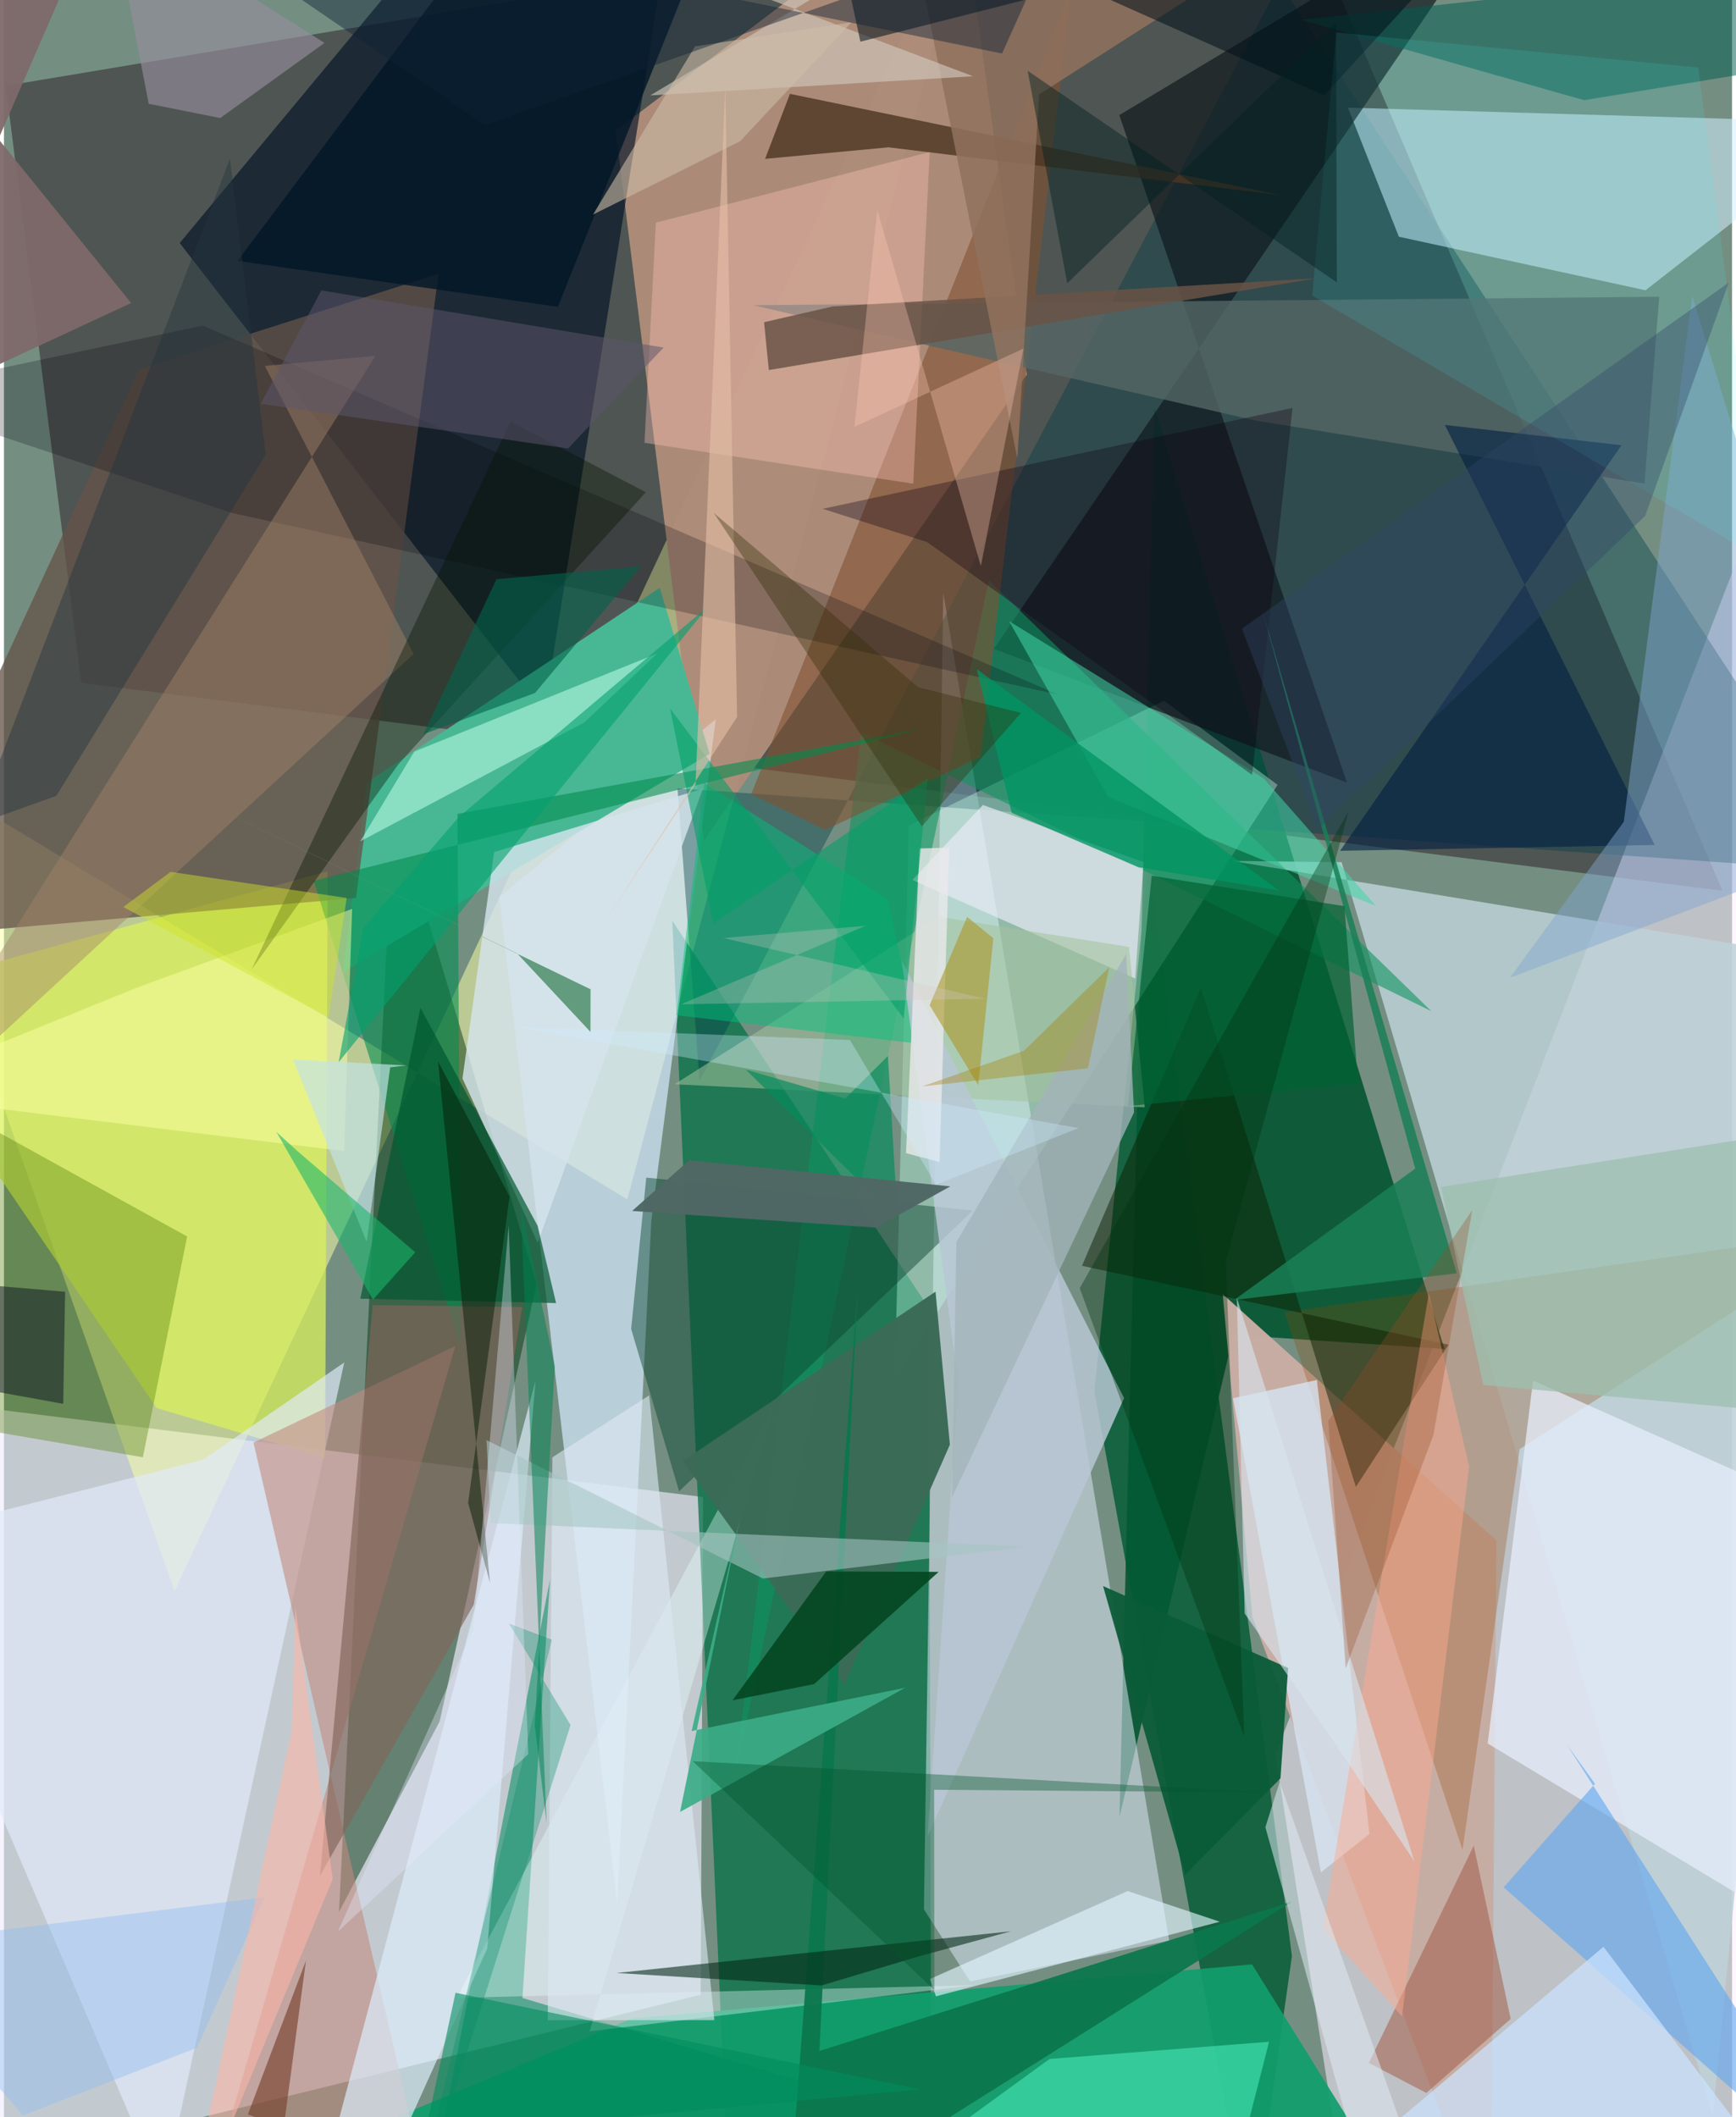 <svg xmlns="http://www.w3.org/2000/svg" width="228" height="278" viewBox="0 0 836 1024"><path fill="#748f82" d="M0 0h836v1024H0z"/><path fill="#efecfe" fill-opacity=".631" d="M338.212 724.07l-1.143 240.724L-62 1062.764l26.747-385.024z"/><path fill="#30252b" fill-opacity=".545" d="M.856 41.499L620.69-62l210.666 492.834-793.932-100.56z"/><path fill="#ffedff" fill-opacity=".533" d="M836.02 1035.165L652.566 1086l-37.48-237.43L861.91 210.135z"/><path fill="#f9ffa7" fill-opacity=".529" d="M301.573 580.106L-62 360.248 82.563 769.642 471.857-62z"/><path fill="#0f5b39" fill-opacity=".996" d="M594.773 645.63l102.107 6.848-140.265-455.306-16.976 681.683z"/><path fill="#026f45" fill-opacity=".729" d="M351.677 1086l-28.373-640.734 124.222 187.546 1.153 427.151z"/><path fill="#ae8d79" fill-opacity=".973" d="M494.85 181.174L461.267-62 295.956 63.182l42.715 343.37z"/><path fill="#dce5f6" fill-opacity=".537" d="M467.399 958.348l96.306-19.726L454.4 286.755l-9.338 636.737z"/><path fill="#02340b" fill-opacity=".478" d="M162.09 924.69l48.68-92.101 46.867-211.514-69.12-232.07z"/><path fill="#d6e9ff" fill-opacity=".698" d="M313.197 590.257l31.151-242.4-104.704 85.961 57.02 486.582z"/><path fill="#001125" fill-opacity=".635" d="M326.203-62h-91.941L85.022 117.538l176.245 227.215z"/><path fill="#005a33" fill-opacity=".812" d="M623.086 946.095l-69.323-529.147-26.245 256.067L603.268 1086z"/><path fill="#003d4a" fill-opacity=".4" d="M898 421.859L617.242-8.234l-280.72 530.889-10.69-141.389z"/><path fill="#c3ffe7" fill-opacity=".38" d="M616.164 379.614L430.937 666.68l6.795-267.438 123.462-60.353z"/><path fill="#bed2d8" fill-opacity=".843" d="M826.682 1023.527L647.132 417.03l-53.245-.65L881.6 463.806z"/><path fill="#119e6d" fill-opacity=".922" d="M603.807 950.11L304.06 976.212l-189.568 79.235 569.48 23.537z"/><path fill="#dbf259" fill-opacity=".725" d="M155.352 705.178l1.249-283.756L-62 481.365l135.883 199.64z"/><path fill="#d5f0ff" fill-opacity=".541" d="M794.14 140.393l-119.318-25.89-24.652-62.435L898 59.332z"/><path fill="#c6aca3" fill-opacity=".992" d="M589.588 625.902l14.37 156.274L719.255 1086l2.717-340.944z"/><path fill="#48b894" d="M163.918 470.273l11.587-91.8 141.726-94.15 24.161 80.26z"/><path fill="#645349" fill-opacity=".761" d="M210.225 132.42L170.33 434.302-62 454.473 65.387 178.606z"/><path fill="#10191e" fill-opacity=".694" d="M478.861 313.841L735.433-62 539.575 55.68l110.111 322.823z"/><path fill="#8e4400" fill-opacity=".275" d="M898 594.69l-278.497 39.993 86.111 260.106 27.64-193.903z"/><path fill="#008a5f" fill-opacity=".545" d="M250.831 966.348l13.334-202.314-60.728 309.93 262.283-43.35z"/><path fill="#0f955f" fill-opacity=".588" d="M353.76 858.492l122.695-577.787L690.54 489.074 414.748 354.196z"/><path fill="#e0eaf9" fill-opacity=".682" d="M76.905 1060.817L164.63 658.97l-68.274 47.018-154.41 39.26z"/><path fill="#c28a7e" fill-opacity=".588" d="M198.201 1031.887L120.72 697.71l97.671-46.722L91.765 1086z"/><path fill="#d7e5f3" fill-opacity=".78" d="M637.09 905.634l-42.49-229.38 40.543-8.798 25.46 219.55z"/><path fill="#e6eefc" fill-opacity=".737" d="M898 951.69L717.784 843.273l21.953-175.56L898 738.327z"/><path fill="#815232" fill-opacity=".604" d="M472.44 366.033L516.663-7.27 361.505 384.1l35.767 17.314z"/><path fill="#4e7c00" fill-opacity=".357" d="M-62 682.632V514.858l150.623 83.175-21.418 106.801z"/><path fill="#eaebf7" fill-opacity=".671" d="M439.49 425.602l107.75 47.66 4.066-56.303-77.732-27.613z"/><path fill="#dbecfb" fill-opacity=".698" d="M257.193 667.646l-23.408 274.792L169.068 1086h-23.243z"/><path fill="#0a4630" fill-opacity=".467" d="M326.626 721.303l-23.202-78.537 7.31-73.192 158.04 15.893z"/><path fill="#556766" fill-opacity=".788" d="M800.776 143.524l-7.117 90.4-188.437-30.584-242.859-55.71z"/><path fill="#008b4d" fill-opacity=".576" d="M219.395 393.644l226.18-41.416-295.777 73.753L221.02 651.37z"/><path fill="#d5e4ec" fill-opacity=".816" d="M338.108 381.447L237.15 412.106l-15.327 109.508 36.375 79.438z"/><path fill="#ffc3b8" fill-opacity=".365" d="M439.879 233.942l7.975-160.412-132.467 34.19-5.525 106.446z"/><path fill="#62a7f0" fill-opacity=".627" d="M755.987 843.665l13.698 19.07-44.157 50.108L898 1065.18z"/><path fill="#005d51" fill-opacity=".514" d="M898 26.6L764.393 48.456 627.697 9.626 898-19.81z"/><path fill="#4c3623" fill-opacity=".808" d="M618.136 94.466L380.242 45.393l-12.028 31.434 59.729-5.571z"/><path fill="#e9feff" fill-opacity=".365" d="M469.411 960.147l-250.409 6.146L373.003 678.72l-89.698 303.766z"/><path fill="#a5c29d" fill-opacity=".549" d="M452.243 443.365l-127.817 81.06 227.45 11.153-7.617-77.59z"/><path fill="#000109" fill-opacity=".231" d="M96.198 157.468l413.728 178.46-399.53-87.817L-62 190.855z"/><path fill="#40d5a7" fill-opacity=".545" d="M609.409 376.473l54.401 61.772-129.686-52.821-47.864-84.986z"/><path fill="#00c27e" fill-opacity=".482" d="M427.541 434.768l15.225 70.055-117.469-13.797 13.538-112.298z"/><path fill="#0c1d00" fill-opacity=".486" d="M698.847 650.392l-44.838 68.775-74.976-241.337-57.523 134.406z"/><path fill="#001f41" fill-opacity=".6" d="M782.534 215.349l-85.47-9.818 101.515 203.16-152.18 2.815z"/><path fill="#befce6" fill-opacity=".565" d="M198.529 363.482l117.447-47.393-35.103 33.256-108.515 57.596z"/><path fill="#a58368" fill-opacity=".451" d="M126.218 176.98l71.98 139.3L-62 556.363 179.705 172.11z"/><path fill="#fdffa6" fill-opacity=".482" d="M168.425 439.606L63.983 477.819-62 528.969l226.571 27.795z"/><path fill="#b8c7d4" fill-opacity=".839" d="M541.892 676.224L434.232 464.41l27.474 204.942-14.818 218.658z"/><path fill="#005831" fill-opacity=".69" d="M258.162 592.873l-56.677-105.459-29.09 140.722 94.714 2.112z"/><path fill="#81a6d2" fill-opacity=".459" d="M728.564 472.907l55.072-75.448 33.12-254.332L898 408.76z"/><path fill="#4bedbc" fill-opacity=".565" d="M505.84 995.837l106.197-8.314L586.79 1086l-172.938-23.286z"/><path fill="#695346" fill-opacity=".835" d="M634.6 134.623l-264.577 44.358-2.309-23.141 33.24-7.633z"/><path fill="#a25b48" fill-opacity=".525" d="M660.294 997.755l27.819 14.53 40.777-35.813-17.853-83.81z"/><path fill="#3b6b57" fill-opacity=".988" d="M457.617 698.749l-6.956-74.022-122.29 81.967 78.179 108.051z"/><path fill="#0b764c" fill-opacity=".933" d="M413.023 623.125l-18.546 368.872 228.781-72.323-243.929 153.55z"/><path fill="#cbe3ff" fill-opacity=".714" d="M496.762 1086h105.941l171.093-144.405 89.297 118.139z"/><path fill="#90715d" fill-opacity=".859" d="M433.883-59.668l209.52 14.15-142.635 91.169-10.513 176.199z"/><path fill="#0a5c38" fill-opacity=".941" d="M531.717 767.115l89.526 39.618-3.697 53.377-46.119 46.655z"/><path fill="#041400" fill-opacity=".38" d="M190.778 369.696L310.51 238.088l-65.473-34.276-125.214 265.067z"/><path fill="#d1c9bc" fill-opacity=".631" d="M468.82 36.89l-156.154 9.256L493.47-62 283.413-33.155z"/><path fill="#044621" fill-opacity=".898" d="M452.158 760.28l-54.37-.24-45.318 62.331 39.483-7.84z"/><path fill="#021727" fill-opacity=".812" d="M113.004 126.156l154.94 22.227 62.39-155.777L235.311-36.6z"/><path fill="#80655a" fill-opacity=".647" d="M152.863 907.28l74.436-131.227L250.7 632.172l-72.337-.955z"/><path fill="#e2f6ff" fill-opacity=".631" d="M588.187 929.464L450.86 965.548l-2.839-8.397 95.626-42.515z"/><path fill="#9dbfae" fill-opacity=".753" d="M839.78 551.314l-144.643 22.755 20.48 95.8L898 686.315z"/><path fill="#5c576b" fill-opacity=".525" d="M272.885 216.92l-148.628-21.65 29.313-54.814 165.552 27.66z"/><path fill="#197f56" fill-opacity=".851" d="M702.834 615.84l-107.656 12.913 87.554-63.53-74.244-270.972z"/><path fill="#ddeaf3" fill-opacity=".6" d="M265.297 704.861l46.822-29.954 31.562 302.162-80.604.057z"/><path fill="#00111a" fill-opacity=".549" d="M414.322 20.156L396.73-62 638.614 46.13 737.808-62z"/><path fill="#002714" fill-opacity=".573" d="M395.508 960.287l-99.161-6.023 190.726-20.168-44.764 12.22z"/><path fill="#eaeaeb" fill-opacity=".796" d="M442.917 410.368l14.396-.37-4.69 152.043-16.234-4.29z"/><path fill="#a4c5c1" fill-opacity=".584" d="M235.461 736.638l-2.012-40.108 133.697 66.937 127.51-15.385z"/><path fill="#aa9628" fill-opacity=".592" d="M478.639 453.812l-12.696-10.341-18.135 42.718 23.521 38.667z"/><path fill="#38ffff" fill-opacity=".11" d="M644.555 15.696L819.61 32.69l31.243 238.207-217.962-127.94z"/><path fill="#006133" fill-opacity=".702" d="M543.774 534.965l111.275-11.041-6.568-85.639-93.217-14.716z"/><path fill="#110012" fill-opacity=".337" d="M396.078 246.096l50.533 16.087 157.2 112.62 19.577-177.51z"/><path fill="#fda98f" fill-opacity=".478" d="M708.838 709.297l-19.535-83.738-51.312 307.166 38.366 42.555z"/><path fill="#968e9d" fill-opacity=".635" d="M155.066 20.774l-50.451 36.321-34.606-6.921L51.847-44.53z"/><path fill="#c2e3e5" fill-opacity=".675" d="M186.849 516.22l-11.393 84.4-35.653-88.195 54.832 2.901z"/><path fill="#ffcbb5" fill-opacity=".333" d="M422.494 101.616l-11.067 104.851 81.774-37.882-20.603 105.195z"/><path fill="#a2b4ba" fill-opacity=".769" d="M458.628 724.218l88.077-186.19-3.792-76.598-82.155 139.298z"/><path fill="#1bb56b" fill-opacity=".58" d="M198.955 605.685l-20.433 22.911-46.798-81.208 10.218 9.336z"/><path fill="#cfe329" fill-opacity=".463" d="M57.763 438.681l99.23 53.43 8.811-57.79-85.179-12.643z"/><path fill="#02a16f" fill-opacity=".6" d="M161.915 513.74L341.01 292.932l-121.068 102.32-46.029 53.579z"/><path fill="#00330e" fill-opacity=".369" d="M600.028 839.99l-8.944-230.063 59.528-217.85-130.198 230.966z"/><path fill="#753f2b" fill-opacity=".635" d="M135.577 1027.051l151.323 57.262-168.889-61.639 28.082-74.375z"/><path fill="#078d68" fill-opacity=".341" d="M194.392 1086l70.647-292.966-20.766-7.81 29.833 49.09z"/><path fill="#018152" fill-opacity=".518" d="M256.814 834.52l5.718 47.529-12.545-298.62 16.489 77.247z"/><path fill="#009563" fill-opacity=".78" d="M470.632 323.646l146.133 107.015-67.946-11.23-61.317-26.321z"/><path fill="#cebda6" fill-opacity=".584" d="M410.008 10.748l-75.674 11.69-49.39 81.355 71.138-35.454z"/><path fill="#7e696a" fill-opacity=".949" d="M-62-6.089L61.528 146.572-62 203.915 27.201-1.567z"/><path fill="#038b5b" fill-opacity=".671" d="M358.872 517.342l48.112 13.974 20.658-20.588 4.68 78.721z"/><path fill="#23353e" fill-opacity=".439" d="M25.336 384.926l-39.315 14.07L109.353 76.701l17.287 143.2z"/><path fill="#e0ebf4" fill-opacity=".537" d="M681.23 1042.54l-64.093-180.683-6.899 21.916L666.512 1086z"/><path fill="#506865" fill-opacity=".976" d="M331.445 561.185L457.83 573.81l-35.92 19.924-118.018-8.036z"/><path fill="#090f1f" fill-opacity=".486" d="M29.59 624.772L-62 616.974v45.58l90.674 16.434z"/><path fill="#3bad87" fill-opacity=".914" d="M356.195 733.69l-29.11 142.676 108.896-60.056-103.302 20.927z"/><path fill="#00a068" fill-opacity=".565" d="M446.976 376.374l-11.699 116.231-113.04-149.945 20.922 103.961z"/><path fill="#e4bea6" fill-opacity=".604" d="M290.863 445.458l43.676-66.012 14.402-337.018 5.723 304.322z"/><path fill="#302c03" fill-opacity=".357" d="M444.051 399.69L343.387 248.067l98.938 84.352 49.67 12.379z"/><path fill="#d7e3ed" fill-opacity=".624" d="M596.442 627.678l3.783 152.714 41.898 60.16 40.197 59.706z"/><path fill="#a67f04" fill-opacity=".369" d="M524.39 516.708l-80.22 8.755 49.234-17.199 41.347-40.496z"/><path fill="#002021" fill-opacity=".443" d="M514.383 137.004L495.239 34.236l149.58 102.37-.415-125.626z"/><path fill="#8fbcf4" fill-opacity=".412" d="M126.13 917.63l-32.752 72.78-84.103 32.778L-62 941.023z"/><path fill="#00562c" fill-opacity=".38" d="M449.994 865.643l.12 96.9L333.18 851.818l277.83 15.144z"/><path fill="#984b27" fill-opacity=".306" d="M649.122 806.888l-8.473-119.655 69.688-101.982-18.76 108.718z"/><path fill="#018d5d" fill-opacity=".592" d="M218.464 963.829l-15.136 69.954-190.148 17.004 430.055-40.207z"/><path fill="#fcb6a7" fill-opacity=".584" d="M139.203 837.078L85.645 1086l73.404-177.153-18.09-131.964z"/><path fill="#ceebff" fill-opacity=".345" d="M247.391 496.68l272.455 48.943-68.971 27.381-41.589-70z"/><path fill="#041800" fill-opacity=".467" d="M209.982 513.328l25.193 252.339-10.63-38.751 20.062-148.21z"/><path fill="#629b7e" d="M283.784 478.485L43.505 361.992l204.755 99.136 35.477 37.97z"/><path fill="#d8c8c7" fill-opacity=".286" d="M327.619 485.744l147.135-2.687L348.087 453.7l68.77-5.946z"/><path fill="#e5e9fd" fill-opacity=".361" d="M227.07 787.828L161.454 934.36l92.186-85.981-9.483-255.71z"/><path fill="#03634c" fill-opacity=".608" d="M256.91 335.186l-53.992 19.937 35.354-74.982 69.89-6.26z"/><path fill="#102336" fill-opacity=".447" d="M511.34-37.594l-28.492 63.496L53.433-62 232.669 60.408z"/><path fill="#31476a" fill-opacity=".373" d="M834.35 136.73L598.926 304.034l36.6 97.097 158.47-151.627z"/></svg>
